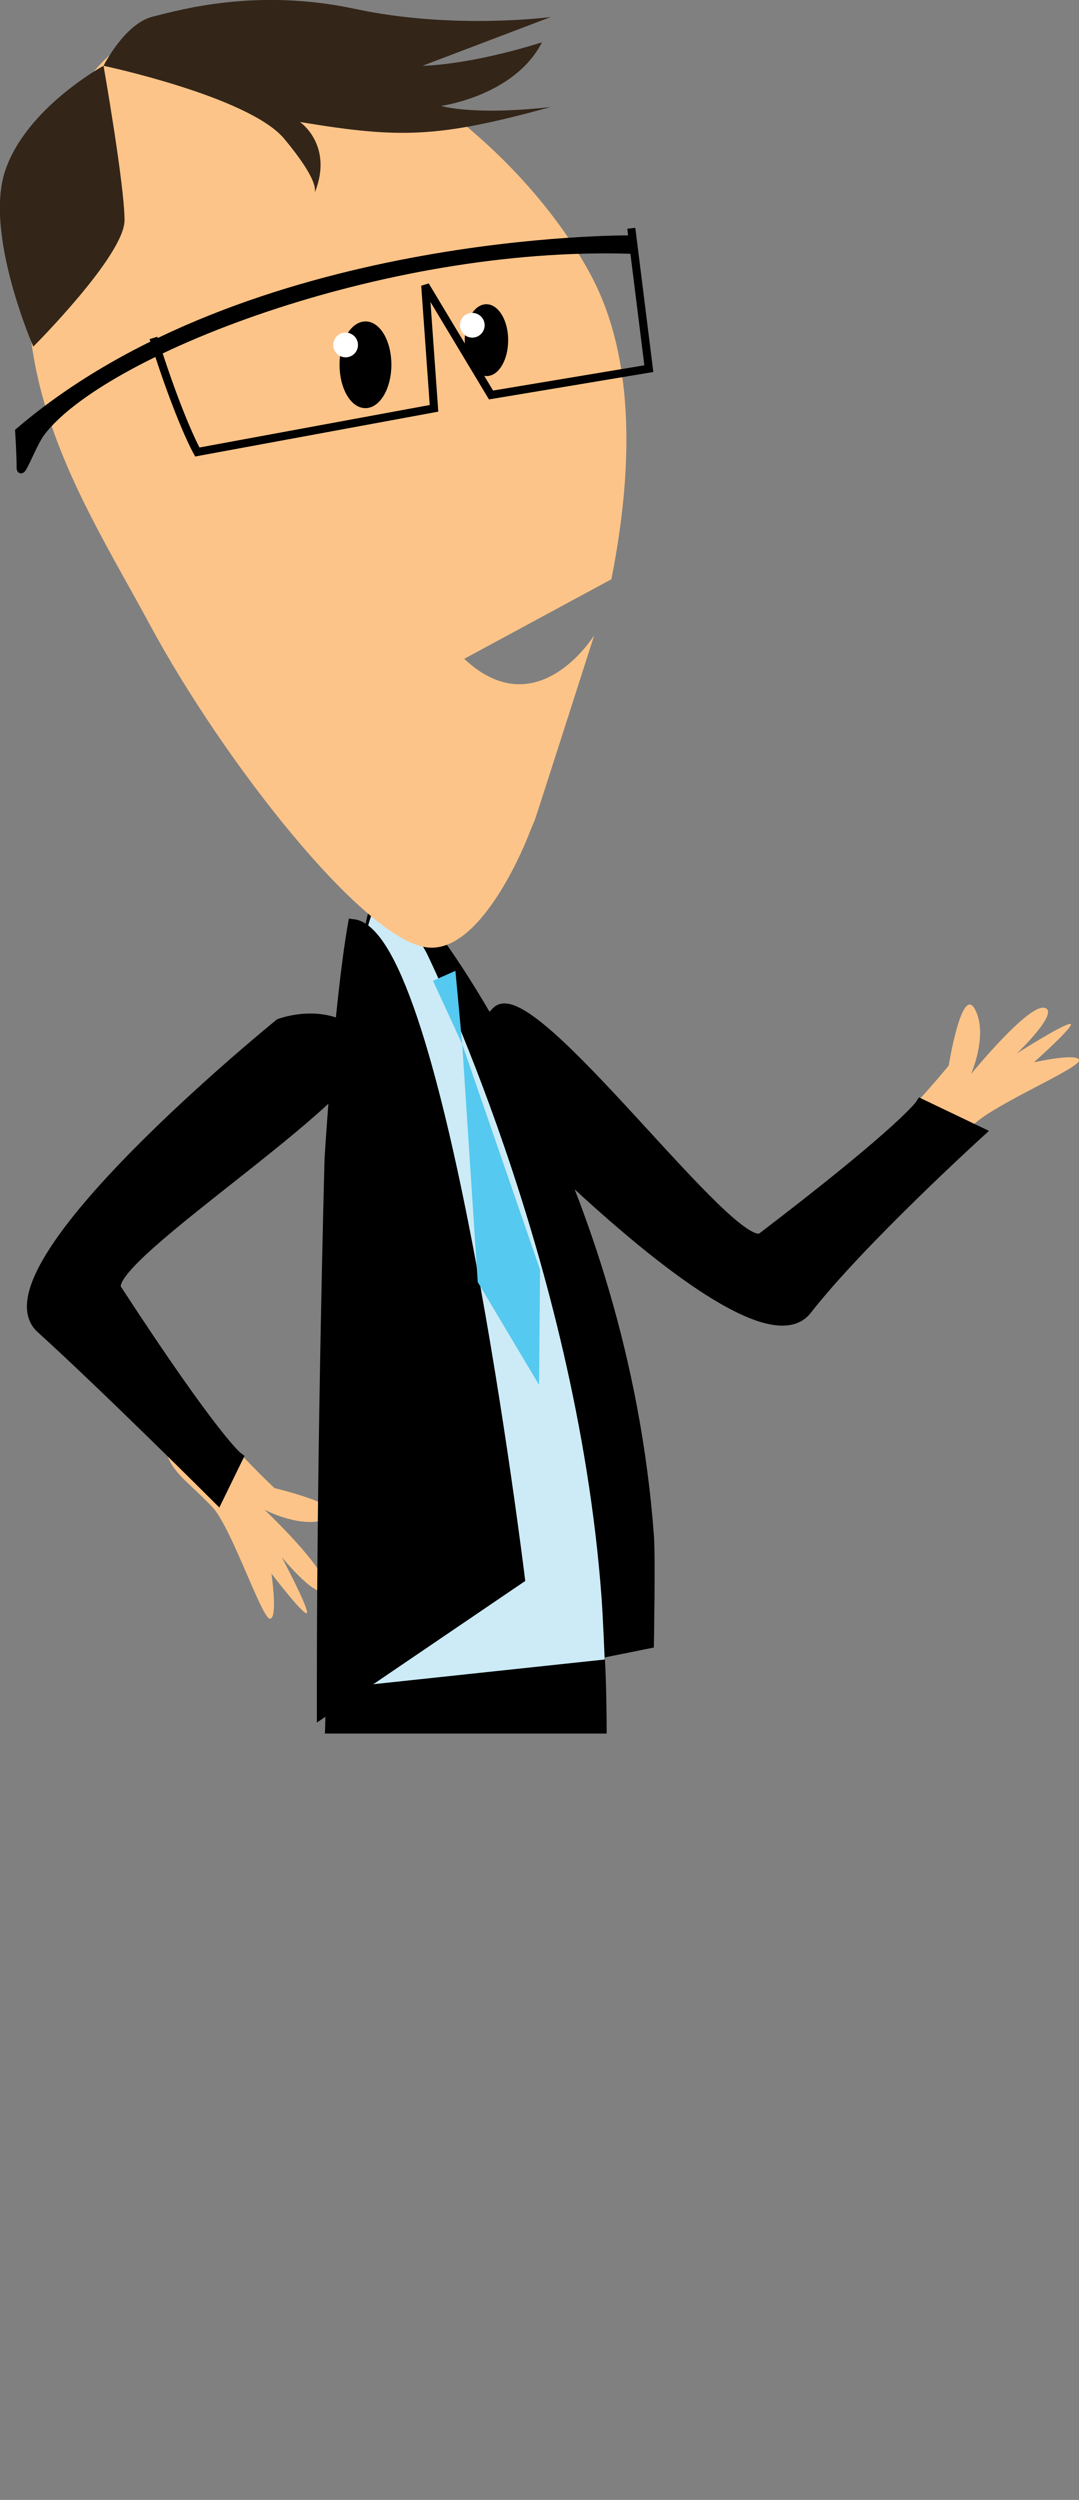 <?xml version="1.0" encoding="UTF-8"?>
<svg xmlns="http://www.w3.org/2000/svg" onmouseup="{ if(window.parent.document.onmouseup) window.parent.document.onmouseup(arguments[0]);}" viewBox="0 0 267.21 618.73" xmlns:xlink="http://www.w3.org/1999/xlink"><rect x="0" y="0" width="267.21" height="618.73" fill="#808080" stroke="none"/><defs><style>.cls-1,.cls-8{fill:none;}.cls-2{clip-path:url(#clip-path);}.cls-3{fill:#fcc488;}.cls-10,.cls-4,.cls-8,.cls-9{stroke:#000;}.cls-4{stroke-width:2.52px;}.cls-5{fill:#ccebf6;}.cls-6{fill:#332518;}.cls-7{fill:#55c9ef;}.cls-8{stroke-width:2px;}.cls-9{stroke-width:1.91px;}.cls-10{stroke-width:0.63px;}.cls-11{fill:#fff;}</style><clipPath transform="translate(-19.6 -8.94)" id="clip-path"><rect data-cppathid="10000" height="438" width="290" class="cls-1"/></clipPath></defs><g data-name="Layer 2" id="Layer_2"><g id="ProductOwner"><g class="cls-2"><path data-cppathid="10001" transform="translate(-19.6 -8.94)" d="M246.16,282.28c5.09-5.55,8.39-9.61,8.39-9.61s3.22-20.17,6.52-13.89-1,16-1,16,14.12-17.32,18.17-16.41-6.78,11.27-6.78,11.27,11.17-7.1,13.12-7.29-8.93,9.51-8.93,9.51,11-2.45,11.18-.49-20.72,10.72-26.14,15.91c-1.09,1-3.28,3.75-6.24,7.38C242.62,309.09,238.73,290.39,246.16,282.28Z" class="cls-3"/><path data-cppathid="10002" transform="translate(-19.6 -8.94)" d="M139.83,279.84s-5.77-12.38,2.87-20.61,58.62,61.42,65.69,56c35.66-27.2,39.26-33.07,39.26-33.07l14.63,7s-29.56,26.84-42.89,43.94S139.83,279.84,139.83,279.84Z" class="cls-4"/><path data-cppathid="10003" transform="translate(-19.6 -8.94)" d="M127.41,241s46.36,60.23,52.87,148.08c.39,5.35,0,26.59,0,26.59l-77.82,15.66s.06-4.4.06-6.5c0-60.19,2.12-128.51,2.12-128.51S109.53,224.75,116,228,127.41,241,127.41,241Z" class="cls-4"/><path data-cppathid="10004" transform="translate(-19.6 -8.94)" d="M78.58,368.17c5.15,5.49,9,9.08,9,9.08s19.87,4.7,13.37,7.52-15.85-2.18-15.85-2.18,16.22,15.34,15,19.32-10.74-7.59-10.74-7.59S95.59,406,95.64,408s-8.82-9.61-8.82-9.61,1.63,11.13-.35,11.19-9.15-21.46-13.93-27.25c-1-1.16-3.49-3.55-6.89-6.76C52.1,362.66,71,360.17,78.58,368.17Z" class="cls-3"/><path data-cppathid="10005" transform="translate(-19.6 -8.94)" d="M88.86,262.32s12.77-4.84,20.35,4.37-65.59,53.93-60.73,61.38c24.49,37.58,30.08,41.6,30.08,41.6l-5,10.24s-27.71-27.64-43.78-42.2S88.86,262.32,88.86,262.32Z" class="cls-4"/><path data-cppathid="10006" transform="translate(-19.6 -8.94)" d="M168.83,409.81s.54,8.28.71,12.45c3.14,80.81-19.38,168.06-19.38,168.06s18.67,6.22,21.79,12.44-43.57,3.12-43.57,3.12,9.33-112,6.22-136.93S109.7,599.66,103.49,609s-29.57,18.67-29.57,18.67,4.66-18.67,9.34-26.45C87.8,593.64,99.72,484,100.35,425.37c0-1.59,0-4.67,0-4.67Z"/><path data-cppathid="10007" transform="translate(-19.6 -8.94)" d="M125.27,244.86s37.05,75.27,43.29,159.3c.37,5.13.79,15.51.79,15.51l-67.94,7.25s0-4.21,0-6.22c0-57.58,2-122.93,2-122.93s4.66-68.47,10.89-65.36S125.27,244.86,125.27,244.86Z" class="cls-5"/><path data-cppathid="10008" transform="translate(-19.6 -8.94)" d="M148.33,399.62l-49,33.28s0-4.48,0-6.61c0-61.11,1.9-130.48,1.9-130.48s2.31-38.43,5.8-58.13C128.82,240.18,148.33,399.62,148.33,399.62Z" class="cls-4"/><path data-cppathid="10009" transform="translate(-19.6 -8.94)" d="M150.51,215.62s0-.15,1.52-3.7c.22-.48,14.73-45.75,14.73-45.75S152.67,189,134.56,172L171,152.31h0c5.07-25.46,6.28-53.71-4.85-74.85C140.09,27.93,59.29-16.39,35.82,38.36s2.6,91.23,20.85,125.12,52.92,78,68.65,79.94C139.22,245.17,150.51,215.62,150.51,215.62Z" class="cls-3"/><path data-cppathid="10010" transform="translate(-19.6 -8.94)" d="M45.24,25.22S81.32,32.87,90,43.3s7.5,12.73,7.6,13.21c4.6-11.7-3.72-17.38-3.72-17.38,25,4.17,34.39,3.89,62.08-3.7-19.27,2.17-27.14-.28-27.14-.28s18.18-2.43,25-15.74c-18.55,5.81-29.59,5.81-29.59,5.81L156,13.15s-24.09,3.22-48.43-2-43.19.17-50.15,1.91S45.24,25.22,45.24,25.22Z" class="cls-6"/><path data-cppathid="10011" transform="translate(-19.6 -8.94)" d="M45.24,25.22s5.2,29.55,5.2,38.24S27.85,94.73,27.85,94.73s-12.17-27.8-7-43.44S45.24,25.22,45.24,25.22Z" class="cls-6"/><polygon data-cppathid="10012" points="107.23 242.74 112.78 240.28 114.47 258.46 107.23 242.74" class="cls-7"/><polygon data-cppathid="10013" points="114.47 258.46 133.74 314.25 133.49 342.76 118.31 317.31 114.47 258.46" class="cls-7"/><path data-cppathid="10014" transform="translate(-19.6 -8.94)" d="M57.6,92.58c6.51,20.63,10.86,28.23,10.86,28.23L127.08,110l-2.17-30.41L141.2,106.7l39.08-6.52-4.34-34.74" class="cls-8"/><path data-cppathid="10015" transform="translate(-19.6 -8.94)" d="M175.94,68.15s-94.82-1-151.63,47.59c0,0,.36,5.61.36,8.92,0,2.58,2.89-5.62,5.07-8.59,14.83-19.83,84.32-47.25,146.2-45.27C176.67,68.48,175.94,68.15,175.94,68.15Z" class="cls-9"/><path data-cppathid="10016" transform="translate(-19.6 -8.94)" d="M116.21,99.22c0,5.75-2.75,10.42-6.12,10.42S104,105,104,99.22s2.75-10.41,6.13-10.41S116.21,93.46,116.21,99.22Z" class="cls-10"/><path data-cppathid="10017" transform="translate(-19.6 -8.94)" d="M108.25,94.32a3.06,3.06,0,1,1-3.07-3.06A3.06,3.06,0,0,1,108.25,94.32Z" class="cls-11"/><path data-cppathid="10018" transform="translate(-19.6 -8.94)" d="M145.13,93.13c0,4.74-2.25,8.57-5,8.57S135,97.87,135,93.13s2.27-8.58,5.05-8.58S145.13,88.39,145.13,93.13Z" class="cls-10"/><path data-cppathid="10019" transform="translate(-19.6 -8.94)" d="M139.62,89.45a3.06,3.06,0,1,1-3.06-3.07A3.06,3.06,0,0,1,139.62,89.45Z" class="cls-11"/></g></g></g></svg>